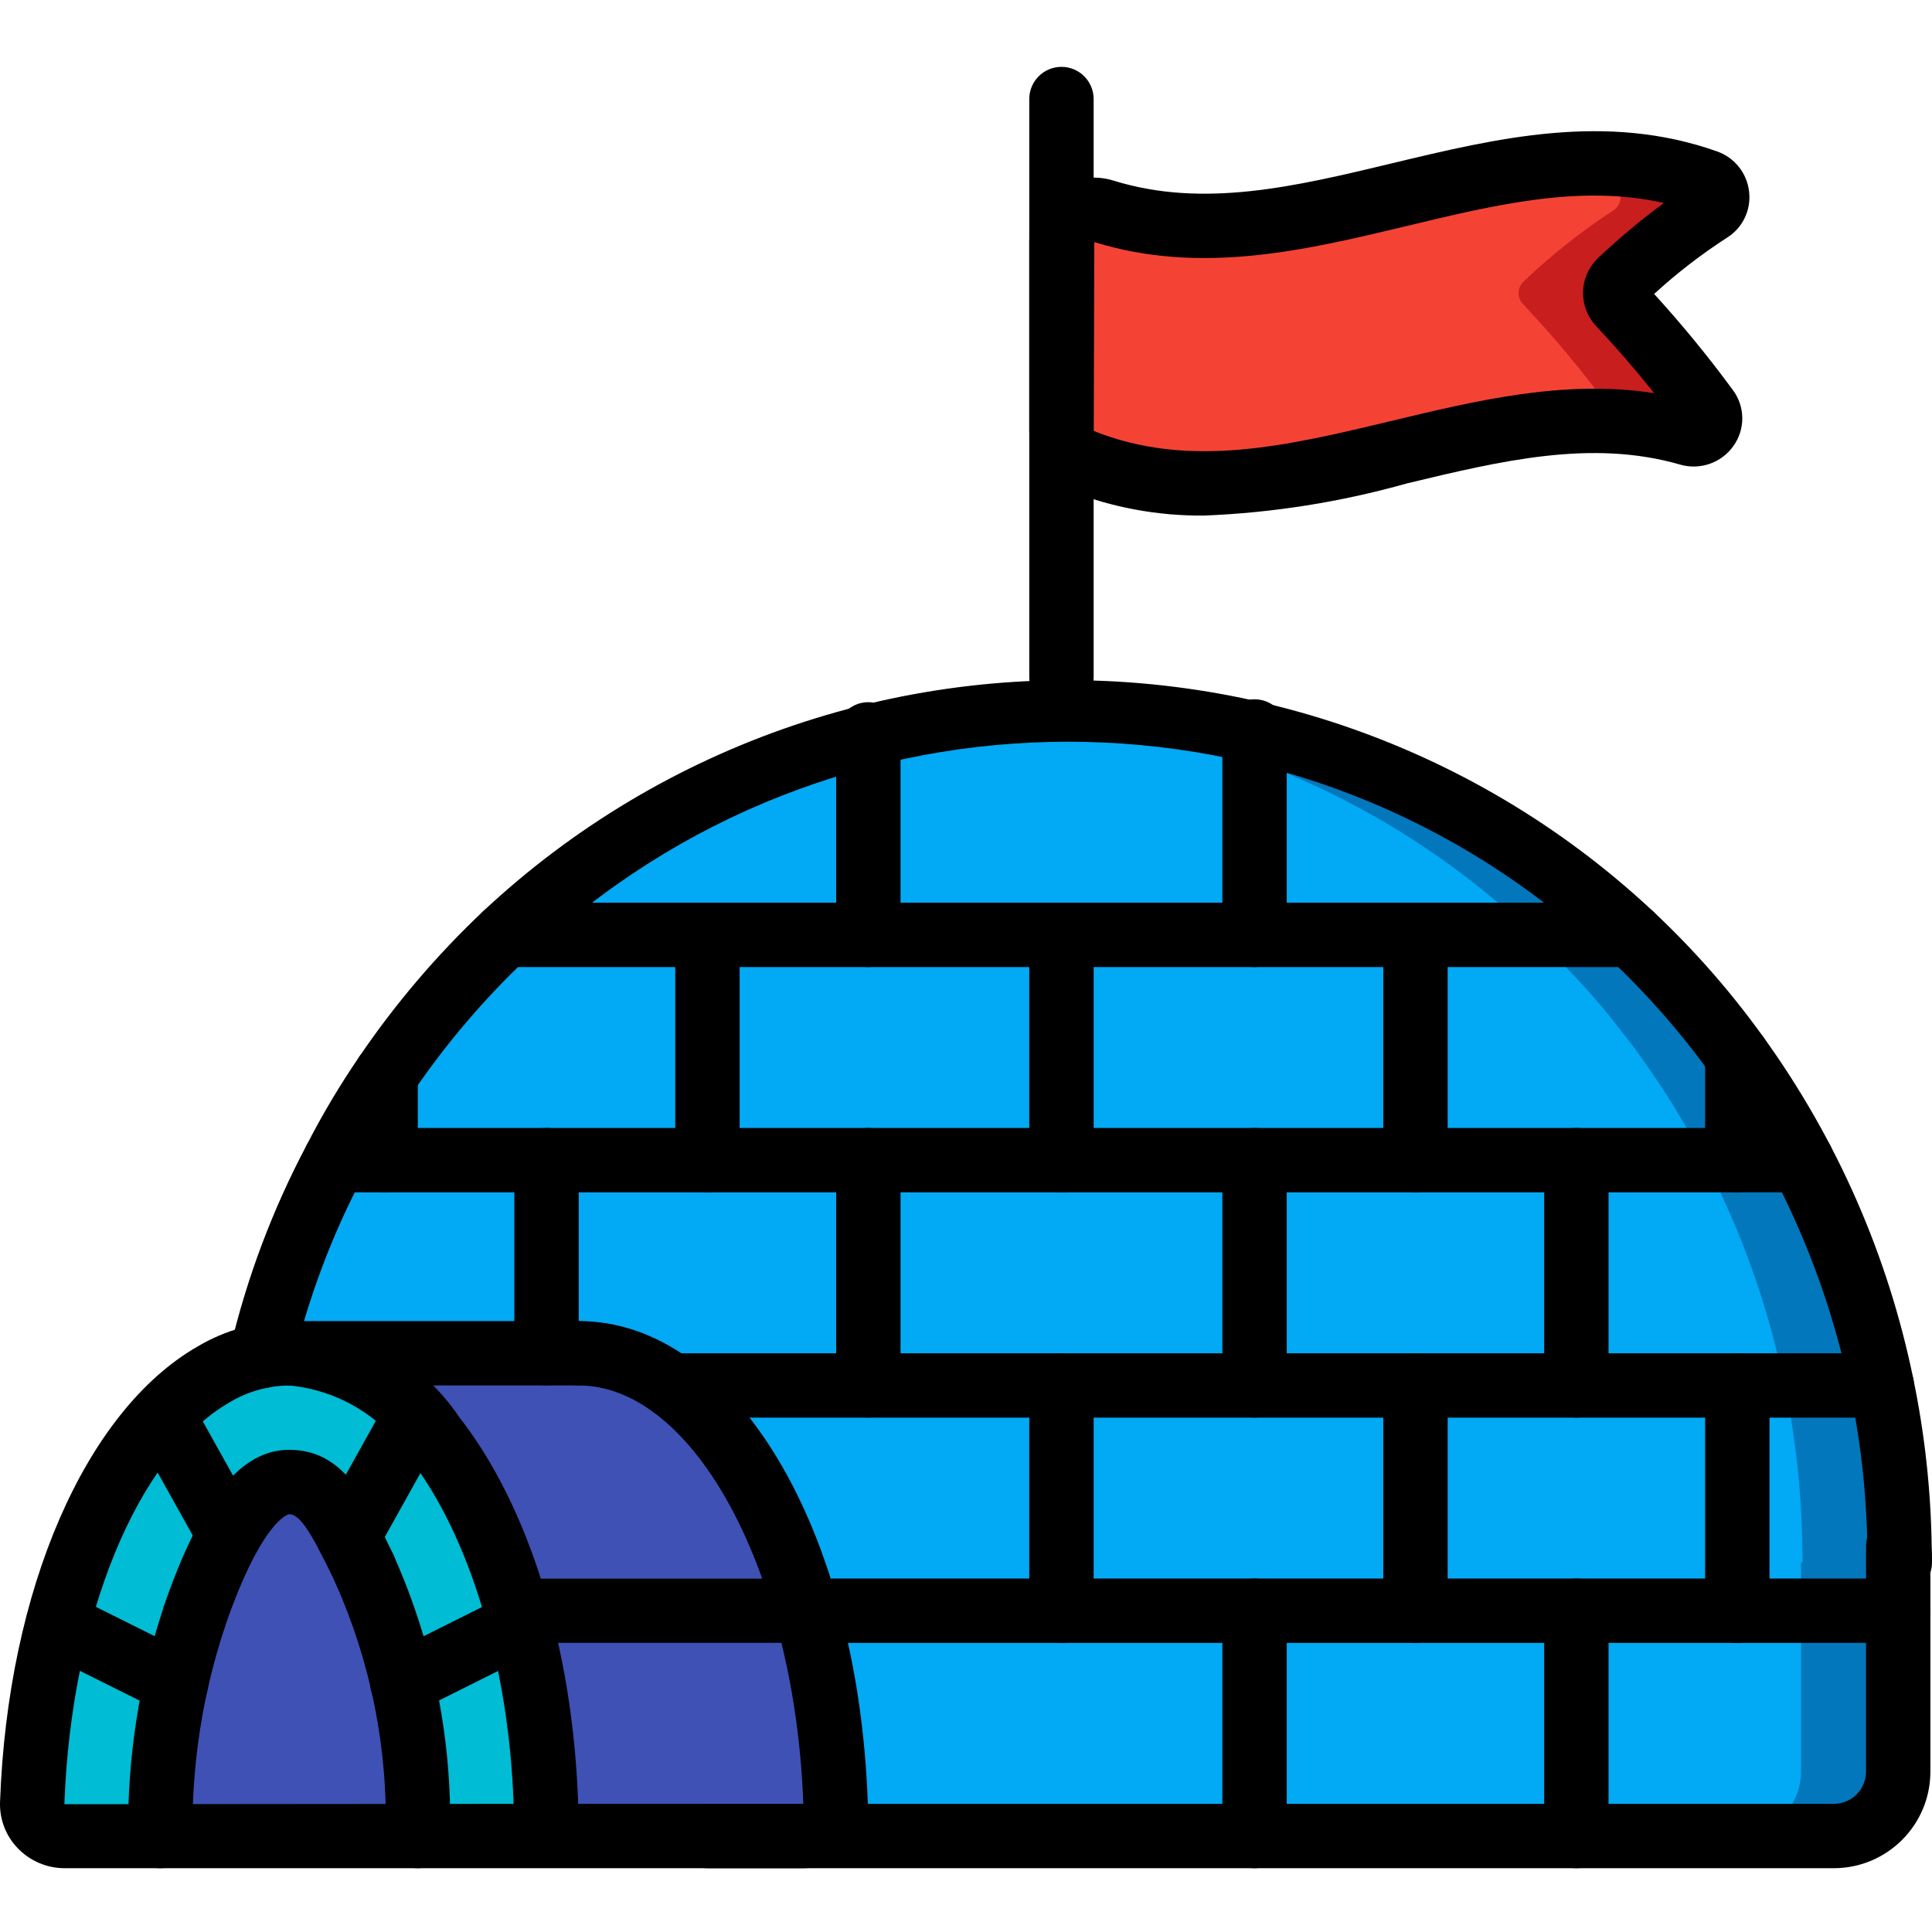 <svg  viewBox="0 -17 503.879 503" xmlns="http://www.w3.org/2000/svg"><path d="m445.125 89.66c1.066 1.457 1.078 3.434.027 4.902-1.047 1.469-2.922 2.098-4.645 1.562-6.445-1.871-13.102-2.941-19.809-3.191-6.133-.266-12.277-.066-18.383.59-33.406 3.777-66.809 19.051-100.215 14.773h-.086c-6.883-.824-13.625-2.547-20.059-5.121-3.145-1.312-5.172-4.402-5.121-7.809v-49.352c0-1.688.527-3.332 1.512-4.699 2.156-3.031 6.023-4.32 9.566-3.191 4.652 1.449 9.43 2.461 14.27 3.023 33.492 4.281 66.98-11.164 100.469-14.773 14.254-1.918 28.754-.539 42.387 4.027 1.512.527 2.59 1.863 2.785 3.449.195 1.586-.523 3.145-1.859 4.023-8.332 5.422-16.141 11.605-23.336 18.465-.836.75-1.336 1.805-1.383 2.926s.359 2.215 1.133 3.035c8.156 8.625 15.754 17.766 22.746 27.359zm0 0" fill="#c81e1e"/><path d="m397.449 56.34c-.836.75-1.336 1.805-1.383 2.926s.359 2.215 1.133 3.035c8.156 8.625 15.754 17.766 22.746 27.359.719.93.992 2.125.754 3.273-.246 1.16-.969 2.168-1.988 2.773-1.02.605-2.246.758-3.383.418-4.258-1.23-8.609-2.102-13.012-2.602-33.406-4.113-66.809 11.164-100.215 14.773h-.086c-6.883-.824-13.625-2.547-20.059-5.121-3.145-1.312-5.172-4.402-5.121-7.809v-49.352c0-1.688.527-3.332 1.512-4.699 7.926.824 15.922.77 23.836-.168 33.492-3.609 66.98-19.055 100.469-14.773 5.867.703 11.641 2.055 17.207 4.027 1.508.527 2.59 1.863 2.785 3.449.195 1.586-.527 3.145-1.859 4.023-8.332 5.422-16.141 11.605-23.336 18.465zm0 0" fill="#f44335"/><path d="m495.402 386.285c-.152-11.309-1.16-22.586-3.023-33.742-.504-2.77-1.008-5.539-1.594-8.223-.59-2.855-1.176-5.625-1.93-8.395-3.602-14.785-8.719-29.16-15.277-42.891-1.176-2.52-2.434-5.035-3.691-7.469-1.512-2.855-3.023-5.625-4.617-8.395l-3.777-6.297c-2.688-4.281-5.457-8.391-8.395-12.504-1.594-2.266-3.273-4.449-5.035-6.633-4.445-5.797-9.238-11.316-14.352-16.535-.742-.852-1.527-1.664-2.352-2.434-1.93-2.098-3.945-4.027-5.961-5.961-3.02-2.852-6.211-5.707-9.398-8.391-23.387-19.852-50.832-34.348-80.41-42.473-2.77-.84-5.539-1.512-8.395-2.18-2.684-.672-5.453-1.262-8.223-1.766-13.297-2.633-26.82-3.953-40.375-3.945-4.195 0-8.477.086-12.59.422-10.555.578-21.051 1.984-31.391 4.195-2.77.504-5.457 1.176-8.141 1.848-2.855.672-5.625 1.512-8.395 2.352-28.254 8.371-54.465 22.52-76.969 41.547-3.188 2.684-6.379 5.453-9.398 8.391-2.016 1.934-4.031 3.863-5.961 5.961-.754.754-1.594 1.594-2.352 2.434-6.453 6.73-12.453 13.879-17.961 21.402-1.68 2.184-3.273 4.449-4.867 6.801-2.938 4.281-5.793 8.812-8.395 13.344-.082.168-.168.254-.25.422-1.598 2.77-3.105 5.539-4.535 8.395-1.34 2.434-2.602 4.949-3.777 7.469-6.711 13.945-11.891 28.582-15.441 43.645 1.102-.254 2.227-.422 3.355-.504 1.281-.168 2.57-.254 3.863-.25 1.234 0 2.469.082 3.691.25.367-.012.73.016 1.09.086h.422c.168.082.336.082.504.168h.336c.566.07 1.129.184 1.68.336 1.531.34 3.043.762 4.531 1.258 1.316.461 2.605.992 3.859 1.594l-23.332-2.938c-.484.074-.961.184-1.426.336-.488.062-.965.176-1.43.336l-.754.254c-.602.156-1.188.352-1.762.586-.336.082-.672.25-1.008.336-.352.105-.688.246-1.008.418-1.777.688-3.492 1.531-5.121 2.52-2.504 1.457-4.891 3.113-7.133 4.953-1.207.965-2.355 2.004-3.441 3.105l-1.262 1.258-2.012 2.016c-.84 1.008-1.762 2.012-2.602 3.02-.934 1.02-1.773 2.113-2.52 3.273-1.008 1.262-1.93 2.602-2.852 3.945-1.977 2.852-3.77 5.824-5.375 8.898-.754 1.344-1.508 2.77-2.18 4.195-.84 1.594-1.598 3.273-2.352 5.035-.547 1.02-.996 2.086-1.344 3.191-.699 1.531-1.316 3.102-1.844 4.699-.594 1.105-1.02 2.297-1.262 3.527-.559 1.215-1.008 2.48-1.344 3.777-.309.668-.535 1.371-.668 2.098-.16.219-.246.484-.254.754-.586 1.762-1.09 3.609-1.594 5.539-.086.086-.086.168-.086.336-.188.461-.328.938-.418 1.43-.758 2.684-1.426 5.453-2.016 8.309v.082c-1.355 6.156-2.391 12.375-3.105 18.633-.336 2.438-.586 4.871-.754 7.387-.422 4.031-.672 8.145-.84 12.34-.059 2.258.801 4.445 2.383 6.059s3.75 2.516 6.012 2.504h461.469c9.262-.027 16.762-7.527 16.789-16.789v-54.641l.418.086c0-1.43 0-2.855-.082-4.199zm-379.719-29.965-1.512 2.77c-.336-.504-.672-.922-1.008-1.34-3.18-4.168-6.844-7.945-10.91-11.25 2.891-3.105 7.648-3.562 11.074-1.055 3.43 2.504 4.438 7.18 2.355 10.875zm0 0" fill="#0377bc"/><path d="m470.055 386.285c-.152-11.309-1.164-22.586-3.023-33.742-.504-2.77-1.008-5.539-1.594-8.223-.59-2.855-1.176-5.625-1.93-8.395-3.602-14.785-8.723-29.16-15.277-42.891-1.176-2.52-2.434-5.035-3.695-7.469-1.508-2.855-3.02-5.625-4.613-8.395l-3.777-6.297c-2.688-4.281-5.457-8.391-8.395-12.504-1.594-2.266-3.273-4.449-5.035-6.633-4.445-5.797-9.238-11.316-14.355-16.535-.738-.852-1.523-1.664-2.348-2.434-1.93-2.098-3.945-4.027-5.961-5.961-3.02-2.852-6.211-5.707-9.398-8.391-23.387-19.852-50.832-34.348-80.41-42.473-2.77-.84-5.539-1.512-8.395-2.18-2.684-.672-5.453-1.262-8.227-1.766-9.109-1.812-18.336-2.992-27.613-3.523-10.555.578-21.051 1.984-31.391 4.195-2.77.504-5.457 1.176-8.141 1.848-2.855.672-5.625 1.512-8.395 2.352-28.254 8.371-54.465 22.52-76.969 41.547-3.188 2.684-6.379 5.453-9.398 8.391-2.016 1.934-4.031 3.863-5.961 5.961-.754.754-1.594 1.594-2.352 2.434-6.453 6.73-12.453 13.879-17.961 21.402-1.68 2.184-3.273 4.449-4.867 6.801-2.938 4.281-5.793 8.812-8.395 13.344-.082.168-.168.254-.25.422-1.598 2.77-3.105 5.539-4.535 8.395-1.34 2.434-2.602 4.949-3.777 7.469-6.711 13.945-11.891 28.582-15.441 43.645-.484.074-.961.184-1.426.336-.488.062-.965.176-1.43.336l-.754.254c-.602.156-1.188.352-1.762.586 1.09.418 2.266.922 3.355 1.426l-5.371-.672c-1.777.688-3.492 1.531-5.121 2.52-2.504 1.457-4.891 3.113-7.133 4.953-1.207.965-2.355 2.004-3.441 3.105l-1.262 1.258-2.012 2.016c-.84 1.008-1.762 2.012-2.602 3.02-.934 1.02-1.773 2.113-2.52 3.273-1.008 1.262-1.93 2.602-2.852 3.945-1.977 2.852-3.77 5.824-5.375 8.898-.754 1.344-1.508 2.77-2.18 4.195-.84 1.594-1.598 3.273-2.352 5.035-.547 1.02-.996 2.086-1.344 3.191-.699 1.531-1.316 3.102-1.844 4.699-.594 1.105-1.02 2.297-1.262 3.527-.559 1.215-1.008 2.48-1.344 3.777-.309.668-.535 1.371-.668 2.098-.16.219-.246.484-.254.754-.586 1.762-1.09 3.609-1.594 5.539-.086.086-.086.168-.086.336-.188.461-.328.938-.418 1.43-.758 2.684-1.426 5.453-2.016 8.309v.082c-1.355 6.156-2.391 12.375-3.105 18.633-.336 2.438-.586 4.871-.754 7.387-.422 4.031-.672 8.145-.84 12.34-.059 2.258.801 4.445 2.383 6.059s3.75 2.516 6.012 2.504h436.121c9.262-.027 16.762-7.527 16.789-16.789v-54.641l.418.086c0-1.43 0-2.855-.082-4.199zm-379.723-29.965-1.508 2.77c-.336-.504-.672-.922-1.008-1.34-3.18-4.168-6.844-7.945-10.914-11.25 2.895-3.105 7.652-3.562 11.078-1.055 3.43 2.504 4.438 7.18 2.352 10.875zm0 0" fill="#02a9f4"/><path d="m91.508 339.617-23.332-2.938c2.371-.504 4.793-.758 7.219-.754 5.578.004 11.09 1.266 16.113 3.691zm0 0" fill="#84b5cb"/><path d="m134.148 394.68c-.652-.004-1.301.078-1.93.25-4.199-13.383-10.641-25.957-19.055-37.18-8.492-12.773-22.465-20.844-37.77-21.824h75.539c23.922 0 44.906 23.418 56.824 58.754zm0 0" fill="#3f51b5"/><path d="m217.914 453.266c.059 2.258-.805 4.445-2.387 6.059-1.578 1.613-3.746 2.516-6.008 2.504h-75.539c2.258.012 4.426-.891 6.008-2.504s2.441-3.801 2.383-6.059c-.43-14.074-2.227-28.074-5.371-41.801h75.457c3.172 13.723 5 27.723 5.457 41.801zm0 0" fill="#3f51b5"/><path d="m142.371 453.266c.059 2.258-.801 4.445-2.383 6.059s-3.75 2.516-6.008 2.504h-117.172c-2.262.012-4.43-.891-6.012-2.504s-2.441-3.801-2.383-6.059c.168-4.195.418-8.309.84-12.34.168-2.516.418-4.949.754-7.387.715-6.258 1.75-12.477 3.105-18.633v-.082c.59-2.855 1.258-5.625 2.016-8.309.09-.492.23-.969.418-1.43 0-.168 0-.25.086-.336.504-1.93 1.008-3.777 1.594-5.539.008-.27.094-.535.254-.754.133-.727.359-1.43.668-2.098.336-1.297.785-2.562 1.344-3.777.242-1.23.668-2.422 1.262-3.527.527-1.598 1.145-3.168 1.844-4.699.348-1.105.797-2.172 1.344-3.191.754-1.762 1.512-3.441 2.352-5.035.672-1.426 1.426-2.852 2.18-4.195 1.605-3.074 3.398-6.047 5.375-8.898.922-1.344 1.844-2.684 2.852-3.945.746-1.16 1.586-2.254 2.52-3.273.84-1.008 1.762-2.012 2.602-3.02l2.012-2.016 1.262-1.258c1.086-1.102 2.234-2.141 3.441-3.105 2.242-1.84 4.629-3.496 7.133-4.953 1.949-1.164 4-2.148 6.129-2.938.922-.336 1.844-.672 2.77-.922l.754-.254c.465-.16.941-.273 1.43-.336.465-.152.941-.262 1.426-.336 1.102-.254 2.227-.422 3.355-.504 1.281-.168 2.57-.254 3.863-.25 1.234 0 2.469.082 3.691.25.367-.012.73.016 1.09.086h.422c.336.082.586.082.84.168.566.07 1.129.184 1.68.336 1.531.34 3.043.762 4.531 1.258 1.316.461 2.605.992 3.859 1.594 3.887 1.781 7.504 4.098 10.746 6.883 4.066 3.305 7.73 7.082 10.91 11.25.336.418.672.836 1.008 1.34 7.895 10.902 13.988 23.004 18.047 35.84l1.258 3.527v.082c1.258 4.199 2.434 8.48 3.523 12.926.254 1.094.504 2.266.758 3.359 2.66 12.652 4.203 25.516 4.613 38.441zm0 0" fill="#00bcd4"/><path d="m108.969 461.828h-67.148c-.043-10.656.801-21.297 2.516-31.812.895-5.582 2.125-11.105 3.695-16.535.719-3.016 1.617-5.984 2.684-8.898v-.082c1.766-5.121 3.527-9.652 5.375-13.684 2.281-5.504 5.301-10.668 8.98-15.359 2.41-3.391 6.18-5.566 10.324-5.957 4.258.074 8.184 2.324 10.406 5.957 3.414 4.949 6.367 10.203 8.812 15.695.121.316.262.625.422.926v.082c3.258 6.879 5.871 14.043 7.805 21.406 1.539 5.402 2.746 10.898 3.609 16.449 1.719 10.516 2.559 21.156 2.52 31.812zm0 0" fill="#3f51b5"/><path d="m50.715 412.934c-2.219.012-4.355-.863-5.93-2.434-1.574-1.566-2.461-3.695-2.461-5.918v-.082c.023-4.633 3.789-8.367 8.418-8.352 4.633.012 8.375 3.773 8.367 8.406-.008 4.629-3.762 8.379-8.395 8.379zm0 0"/><path d="m495.484 398.875c-4.637 0-8.395-3.758-8.395-8.391 0-1.254.008-2.504-.062-3.688-.574-44.383-14.801-87.512-40.742-123.527-7.871-10.949-16.785-21.105-26.617-30.332-78.98-75.32-203.191-75.336-282.188-.031-11.238 10.613-21.285 22.422-29.965 35.215-4.668 6.824-8.895 13.934-12.66 21.293-8.246 15.543-14.469 32.078-18.512 49.207-1.066 4.508-5.59 7.301-10.102 6.23-4.512-1.066-7.301-5.59-6.234-10.102 4.363-18.488 11.078-36.34 19.977-53.121 4.07-7.945 8.641-15.625 13.68-22.988 9.352-13.785 20.18-26.504 32.289-37.941 46.895-43.93 110.445-65.52 174.398-59.246 63.949 6.273 122.094 39.801 159.555 92.012 19.195 26.617 32.52 57.008 39.105 89.16 2.965 14.32 4.566 28.887 4.781 43.512.078 1.145.086 2.746.086 4.344 0 2.227-.883 4.363-2.457 5.938s-3.711 2.457-5.938 2.457zm0 0"/><path d="m478.277 470.219h-461.453c-4.582-.012-8.965-1.875-12.152-5.168-3.148-3.234-4.832-7.617-4.66-12.129 1.992-55.289 22.191-101.898 51.473-118.734 7.234-4.309 15.488-6.609 23.91-6.656 17.914.895 34.359 10.18 44.383 25.055 18.238 23.34 29.539 59.914 30.996 100.34l.008.508h327.496c4.633-.008 8.387-3.762 8.395-8.395v-58.754c0-4.637 3.758-8.395 8.395-8.395 4.633 0 8.391 3.758 8.391 8.395v58.754c-.012 13.902-11.277 25.164-25.18 25.18zm-402.883-125.898c-5.473.059-10.828 1.582-15.512 4.402-24.031 13.816-41.336 55.934-43.09 104.812l117.164-.102c-1.273-36.328-11.535-70.203-27.406-90.516-7.047-10.586-18.496-17.422-31.156-18.598zm0 0"/><path d="m108.969 470.219c-4.637 0-8.395-3.758-8.395-8.391.637-22.715-3.844-45.277-13.105-66.027-.109-.227-.207-.457-.297-.695-5.871-12.133-8.84-17.215-11.777-17.215-.066 0-6.957 1.25-16.562 28.836-.059.211-.117.418-.188.621-5.836 17.562-8.684 35.977-8.43 54.48 0 4.633-3.758 8.391-8.395 8.391-4.637 0-8.395-3.758-8.395-8.391-.246-20.191 2.852-40.285 9.176-59.461.055-.203.117-.41.18-.605 9.582-27.742 19.945-40.656 32.613-40.656 14 0 19.824 12.059 27.195 27.324.117.242.223.492.312.746 10.137 22.848 15.074 47.664 14.457 72.652 0 4.633-3.758 8.391-8.391 8.391zm0 0"/><path d="m209.504 470.219h-24.996c-4.637 0-8.395-3.758-8.395-8.391 0-4.637 3.758-8.395 8.395-8.395h24.996c-2.129-60.117-28.418-109.113-58.57-109.113-4.637 0-8.395-3.758-8.395-8.395s3.758-8.395 8.395-8.395c40.406 0 72.812 53.914 75.383 125.406.172 4.508-1.512 8.887-4.66 12.113-3.188 3.293-7.57 5.16-12.152 5.168zm0 0"/><path d="m95.035 400.512c-2.223.012-4.355-.867-5.934-2.434-1.574-1.566-2.461-3.695-2.461-5.918v-.082c.023-4.633 3.789-8.371 8.422-8.355 4.629.016 8.371 3.777 8.363 8.406-.004 4.633-3.762 8.383-8.391 8.383zm0 0"/><path d="m150.934 344.32h-75.539c-4.637 0-8.395-3.758-8.395-8.395s3.758-8.395 8.395-8.395h75.539c4.637 0 8.395 3.758 8.395 8.395s-3.758 8.395-8.395 8.395zm0 0"/><path d="m425.398 235.203h-293.684c-4.637 0-8.395-3.758-8.395-8.395 0-4.633 3.758-8.391 8.395-8.391h293.684c4.637 0 8.395 3.758 8.395 8.391 0 4.637-3.758 8.395-8.395 8.395zm0 0"/><path d="m490.785 352.711h-315.68c-4.633 0-8.391-3.758-8.391-8.391 0-4.637 3.758-8.395 8.391-8.395h315.68c4.637 0 8.395 3.758 8.395 8.395 0 4.633-3.758 8.391-8.395 8.391zm0 0"/><path d="m469.887 293.957h-382.492c-4.633 0-8.391-3.758-8.391-8.391 0-4.637 3.758-8.395 8.391-8.395h382.492c4.633 0 8.391 3.758 8.391 8.395 0 4.633-3.758 8.391-8.391 8.391zm0 0"/><path d="m276.836 411.465c-4.637 0-8.395-3.758-8.395-8.391v-58.754c0-4.637 3.758-8.395 8.395-8.395 4.637 0 8.395 3.758 8.395 8.395v58.754c0 4.633-3.758 8.391-8.395 8.391zm0 0"/><path d="m276.836 293.957c-4.637 0-8.395-3.758-8.395-8.391v-58.758c0-4.633 3.758-8.391 8.395-8.391 4.637 0 8.395 3.758 8.395 8.391v58.758c0 4.633-3.758 8.391-8.395 8.391zm0 0"/><path d="m327.195 235.203c-4.633 0-8.391-3.758-8.391-8.395v-53.043c0-4.637 3.758-8.395 8.391-8.395 4.637 0 8.395 3.758 8.395 8.395v53.043c0 4.637-3.758 8.395-8.395 8.395zm0 0"/><path d="m327.195 352.711c-4.633 0-8.391-3.758-8.391-8.391v-58.754c0-4.637 3.758-8.395 8.391-8.395 4.637 0 8.395 3.758 8.395 8.395v58.754c0 4.633-3.758 8.391-8.395 8.391zm0 0"/><path d="m327.195 470.219c-4.633 0-8.391-3.758-8.391-8.391v-58.754c0-4.637 3.758-8.395 8.391-8.395 4.637 0 8.395 3.758 8.395 8.395v58.754c0 4.633-3.758 8.391-8.395 8.391zm0 0"/><path d="m453.098 411.465c-4.637 0-8.395-3.758-8.395-8.391v-58.754c0-4.637 3.758-8.395 8.395-8.395 4.637 0 8.395 3.758 8.395 8.395v58.754c0 4.633-3.758 8.391-8.395 8.391zm0 0"/><path d="m369.164 411.465c-4.637 0-8.395-3.758-8.395-8.391v-58.754c0-4.637 3.758-8.395 8.395-8.395 4.637 0 8.395 3.758 8.395 8.395v58.754c0 4.633-3.758 8.391-8.395 8.391zm0 0"/><path d="m369.164 293.957c-4.637 0-8.395-3.758-8.395-8.391v-58.758c0-4.633 3.758-8.391 8.395-8.391 4.637 0 8.395 3.758 8.395 8.391v58.758c0 4.633-3.758 8.391-8.395 8.391zm0 0"/><path d="m226.477 235.203c-4.637 0-8.395-3.758-8.395-8.395v-52.289c0-4.637 3.758-8.395 8.395-8.395 4.633 0 8.391 3.758 8.391 8.395v52.289c0 4.637-3.758 8.395-8.391 8.395zm0 0"/><path d="m226.477 352.711c-4.637 0-8.395-3.758-8.395-8.391v-58.754c0-4.637 3.758-8.395 8.395-8.395 4.633 0 8.391 3.758 8.391 8.395v58.754c0 4.633-3.758 8.391-8.391 8.391zm0 0"/><path d="m184.508 293.957c-4.637 0-8.395-3.758-8.395-8.391v-58.758c0-4.633 3.758-8.391 8.395-8.391 4.637 0 8.395 3.758 8.395 8.391v58.758c0 4.633-3.758 8.391-8.395 8.391zm0 0"/><path d="m142.539 344.32c-4.633 0-8.391-3.758-8.391-8.395v-50.359c0-4.637 3.758-8.395 8.391-8.395 4.637 0 8.395 3.758 8.395 8.395v50.359c0 4.637-3.758 8.395-8.395 8.395zm0 0"/><path d="m100.574 293.957c-4.637 0-8.395-3.758-8.395-8.391v-22.16c0-4.637 3.758-8.395 8.395-8.395s8.395 3.758 8.395 8.395v22.16c0 4.633-3.758 8.391-8.395 8.391zm0 0"/><path d="m411.133 352.711c-4.637 0-8.395-3.758-8.395-8.391v-58.754c0-4.637 3.758-8.395 8.395-8.395 4.633 0 8.391 3.758 8.391 8.395v58.754c0 4.633-3.758 8.391-8.391 8.391zm0 0"/><path d="m453.098 293.957c-4.637 0-8.395-3.758-8.395-8.391v-27.195c0-4.637 3.758-8.395 8.395-8.395 4.637 0 8.395 3.758 8.395 8.395v27.195c0 4.633-3.758 8.391-8.395 8.391zm0 0"/><path d="m495.066 411.465h-41.969c-4.637 0-8.395-3.758-8.395-8.391 0-4.637 3.758-8.395 8.395-8.395h41.969c4.633 0 8.391 3.758 8.391 8.395 0 4.633-3.758 8.391-8.391 8.391zm0 0"/><path d="m411.133 470.219c-4.637 0-8.395-3.758-8.395-8.391v-58.754c0-4.637 3.758-8.395 8.395-8.395 4.633 0 8.391 3.758 8.391 8.395v58.754c0 4.633-3.758 8.391-8.391 8.391zm0 0"/><path d="m45.926 430.266c-1.297 0-2.578-.301-3.738-.879l-30.805-15.359c-4.148-2.07-5.832-7.109-3.766-11.258 2.07-4.148 7.109-5.836 11.258-3.77l30.805 15.363c3.488 1.738 5.32 5.645 4.426 9.438s-4.281 6.473-8.18 6.465zm0 0"/><path d="m59.781 391.695c-3.332.012-6.355-1.953-7.695-5l-17.008-30.48c-2.16-4.035-.688-9.059 3.309-11.289 4-2.23 9.047-.848 11.348 3.109l17.375 31.137c1.449 2.605 1.418 5.781-.09 8.355-1.504 2.574-4.258 4.16-7.238 4.168zm0 0"/><path d="m104.945 430.266c-3.895.008-7.281-2.668-8.18-6.461-.895-3.789.934-7.699 4.418-9.438l30.723-15.363c4.145-2.07 9.188-.391 11.262 3.754 2.07 4.148.391 9.191-3.754 11.262l-30.723 15.363c-1.16.582-2.445.883-3.746.883zm0 0"/><path d="m90.828 392.078c-2.977-.004-5.727-1.582-7.23-4.145-1.508-2.566-1.543-5.738-.094-8.336l17.543-31.477c2.258-4.047 7.367-5.504 11.418-3.246 4.051 2.258 5.504 7.371 3.246 11.418l-17.543 31.477c-1.484 2.66-4.293 4.312-7.34 4.309zm0 0"/><path d="m453.098 411.465h-318.949c-4.637 0-8.395-3.758-8.395-8.391 0-4.637 3.758-8.395 8.395-8.395h318.949c4.637 0 8.395 3.758 8.395 8.395 0 4.633-3.758 8.391-8.395 8.391zm0 0"/><path d="m276.836 168.055c-4.637 0-8.395-3.758-8.395-8.391v-150.832c0-4.637 3.758-8.395 8.395-8.395 4.637 0 8.395 3.758 8.395 8.395v150.832c0 4.633-3.758 8.391-8.395 8.391zm0 0"/><path d="m314.055 117.457c-12.062.117-24.031-2.098-35.254-6.52-6.285-2.609-10.371-8.754-10.359-15.555v-49.367c-.027-5.297 2.488-10.285 6.77-13.41 4.375-3.188 10-4.121 15.172-2.512 23.465 7.293 47.352 1.566 72.625-4.496 27.414-6.578 55.762-13.395 84.793-3.117 4.59 1.602 7.852 5.699 8.375 10.535.559 4.758-1.676 9.41-5.734 11.953-6.742 4.355-13.109 9.27-19.031 14.691 7.266 7.973 14.109 16.32 20.496 25.012 3.238 4.293 3.328 10.188.223 14.578-3.117 4.453-8.727 6.434-13.949 4.918l-.004-.004c-23.039-6.652-46.449-1.039-71.25 4.91-17.234 4.855-34.98 7.672-52.871 8.383zm-28.656-71.328-.168 49.254c24.988 10.027 50.625 3.875 77.777-2.637 22.199-5.328 45.074-10.816 68.406-7.219-4.852-6.09-9.855-11.871-15.133-17.496-2.293-2.441-3.516-5.691-3.402-9.039.109-3.344 1.551-6.508 4-8.793 5.402-5.086 11.098-9.852 17.059-14.266-21.699-4.891-43.781.41-67.016 5.996-26.363 6.32-53.629 12.855-81.523 4.199zm0 0"/></svg>